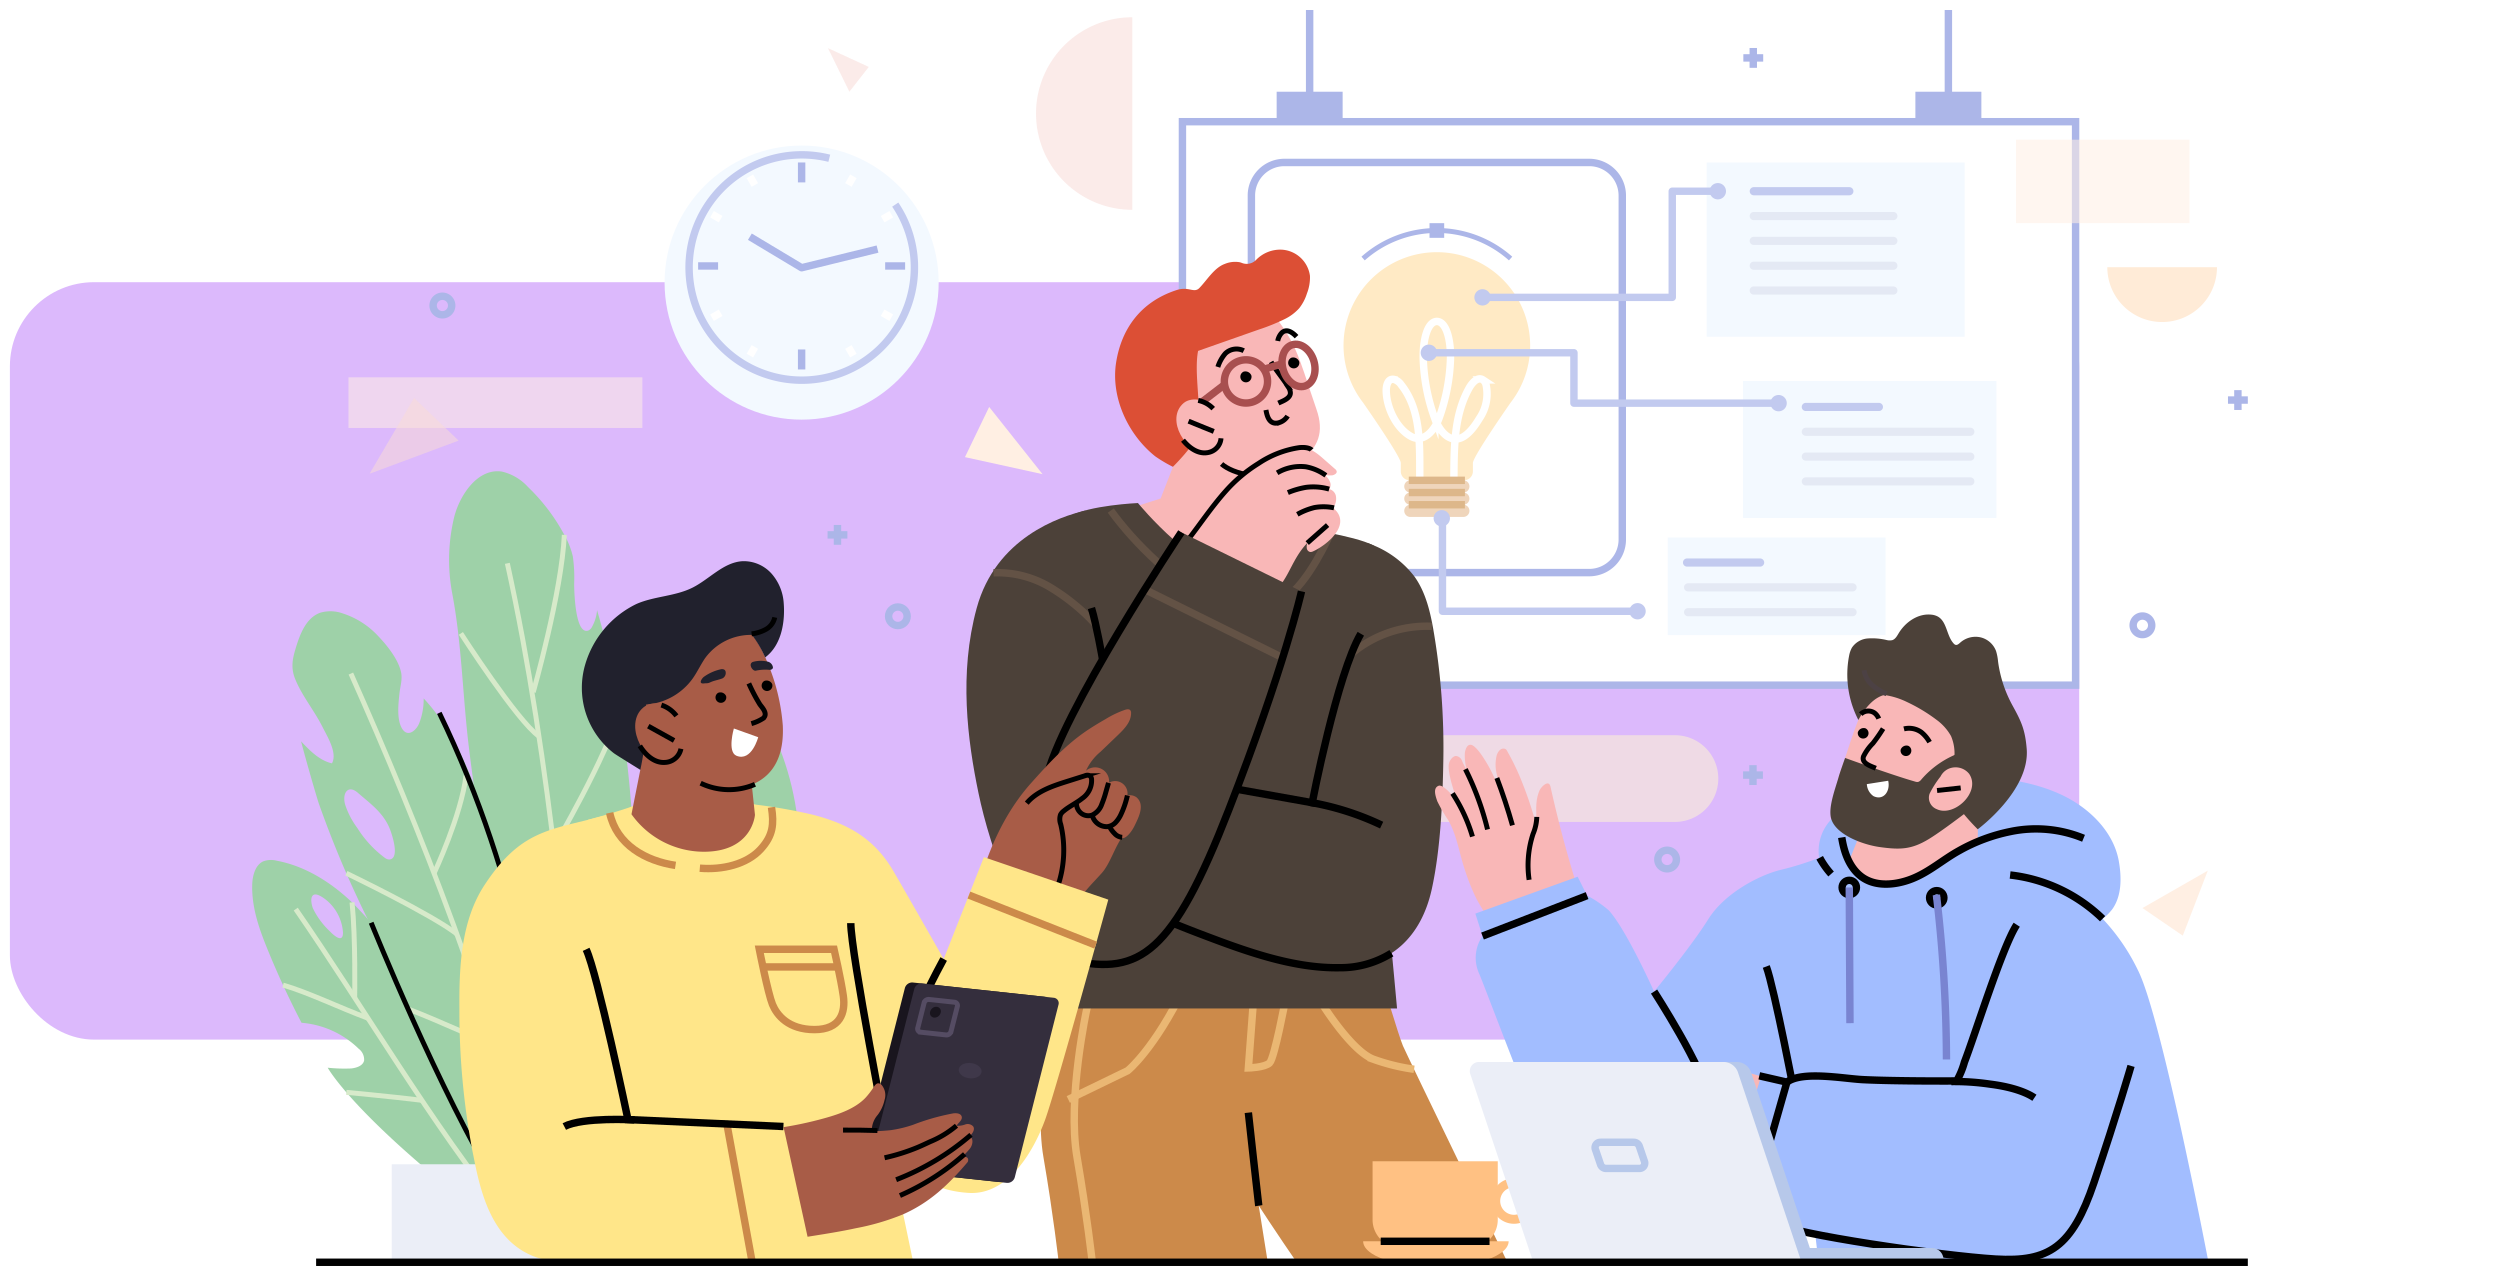 <svg xmlns="http://www.w3.org/2000/svg" xmlns:xlink="http://www.w3.org/1999/xlink" width="505" height="257" viewBox="0 0 505 257">
  <defs>
    <clipPath id="clip-path">
      <rect id="Rectángulo_422052" data-name="Rectángulo 422052" width="505" height="257" transform="translate(180 4765)" fill="#fff" stroke="#707070" stroke-width="1"/>
    </clipPath>
    <filter id="Trazado_1214167" x="229.101" y="14.826" width="199.916" height="133.32" filterUnits="userSpaceOnUse">
      <feOffset dy="3" input="SourceAlpha"/>
      <feGaussianBlur stdDeviation="3" result="blur"/>
      <feFlood flood-opacity="0.161"/>
      <feComposite operator="in" in2="blur"/>
      <feComposite in="SourceGraphic"/>
    </filter>
    <filter id="Elipse_12977" x="125.245" y="20.402" width="73.365" height="73.365" filterUnits="userSpaceOnUse">
      <feOffset dy="3" input="SourceAlpha"/>
      <feGaussianBlur stdDeviation="3" result="blur-2"/>
      <feFlood flood-opacity="0.161"/>
      <feComposite operator="in" in2="blur-2"/>
      <feComposite in="SourceGraphic"/>
    </filter>
  </defs>
  <g id="Grupo_1226081" data-name="Grupo 1226081" transform="translate(-180 -4765)">
    <rect id="Rectángulo_422064" data-name="Rectángulo 422064" width="418" height="153" rx="17" transform="translate(182 4822)" fill="#dcb9fc"/>
    <g id="Enmascarar_grupo_1208487" data-name="Enmascarar grupo 1208487" clip-path="url(#clip-path)">
      <g id="OBJECTS" transform="translate(207.923 4737.084)">
        <g id="Grupo_1226043" data-name="Grupo 1226043" transform="translate(106.323 29.938)">
          <g id="Grupo_1226036" data-name="Grupo 1226036" transform="translate(104.606)">
            <g id="Grupo_1226026" data-name="Grupo 1226026">
              <g transform="matrix(1, 0, 0, 1, -238.85, -2.02)" filter="url(#Trazado_1214167)">
                <path id="Trazado_1214167-2" data-name="Trazado 1214167" d="M0,0H180.416V113.82H0Z" transform="translate(238.85 21.58)" fill="#fff" stroke="#acb6e8" stroke-width="1.5"/>
              </g>
              <g id="Grupo_1226025" data-name="Grupo 1226025" transform="translate(19.032)">
                <g id="Grupo_1226023" data-name="Grupo 1226023">
                  <rect id="Rectángulo_422055" data-name="Rectángulo 422055" width="13.328" height="5.69" transform="translate(0 16.506)" fill="#acb6e8"/>
                  <line id="Línea_1539" data-name="Línea 1539" y1="19.351" transform="translate(6.664)" fill="none" stroke="#acb6e8" stroke-linejoin="round" stroke-miterlimit="10" stroke-width="1.5"/>
                </g>
                <g id="Grupo_1226024" data-name="Grupo 1226024" transform="translate(129.025)">
                  <rect id="Rectángulo_422056" data-name="Rectángulo 422056" width="13.328" height="5.69" transform="translate(0 16.506)" fill="#acb6e8"/>
                  <line id="Línea_1540" data-name="Línea 1540" y1="19.351" transform="translate(6.664)" fill="none" stroke="#acb6e8" stroke-linejoin="round" stroke-miterlimit="10" stroke-width="1.5"/>
                </g>
              </g>
            </g>
            <g id="Grupo_1226035" data-name="Grupo 1226035" transform="translate(13.93 30.795)">
              <g id="Grupo_1226028" data-name="Grupo 1226028">
                <path id="Trazado_1213985" data-name="Trazado 1213985" d="M440.765,166.112H379.208a6.682,6.682,0,0,1-6.682-6.682V89.944a6.683,6.683,0,0,1,6.682-6.682h61.556a6.683,6.683,0,0,1,6.682,6.682v69.485A6.683,6.683,0,0,1,440.765,166.112Z" transform="translate(-372.526 -83.262)" fill="#fff" stroke="#acb6e8" stroke-linejoin="round" stroke-miterlimit="10" stroke-width="1.5"/>
                <g id="Grupo_1226027" data-name="Grupo 1226027" transform="translate(18.612 12.262)">
                  <path id="Trazado_1213986" data-name="Trazado 1213986" d="M442.451,133.51a18.848,18.848,0,1,0-33.774,11.5c1.28,1.835,7.644,11.025,7.644,12.225v1.679a1.809,1.809,0,0,0,1.8,1.817h10.963a1.809,1.809,0,0,0,1.8-1.817v-1.679c0-1.2,6.365-10.39,7.644-12.225A18.76,18.76,0,0,0,442.451,133.51Z" transform="translate(-404.754 -108.79)" fill="#ffeac5"/>
                  <path id="Trazado_1213987" data-name="Trazado 1213987" d="M437.926,196.909h-10.7a1.233,1.233,0,0,1-1.233-1.233h0a1.233,1.233,0,0,1,1.233-1.233h10.7a1.233,1.233,0,0,1,1.233,1.233h0A1.233,1.233,0,0,1,437.926,196.909Z" transform="translate(-413.728 -142.497)" fill="#efd5bb"/>
                  <path id="Trazado_1213988" data-name="Trazado 1213988" d="M437.926,201.179h-10.7a1.233,1.233,0,0,1-1.233-1.233h0a1.233,1.233,0,0,1,1.233-1.233h10.7a1.233,1.233,0,0,1,1.233,1.233h0A1.233,1.233,0,0,1,437.926,201.179Z" transform="translate(-413.728 -144.301)" fill="#efd5bb"/>
                  <path id="Trazado_1213989" data-name="Trazado 1213989" d="M437.926,205.449h-10.7a1.233,1.233,0,0,1-1.233-1.233h0a1.233,1.233,0,0,1,1.233-1.233h10.7a1.233,1.233,0,0,1,1.233,1.233h0A1.233,1.233,0,0,1,437.926,205.449Z" transform="translate(-413.728 -146.105)" fill="#efd5bb"/>
                  <path id="Trazado_1213990" data-name="Trazado 1213990" d="M433.351,170.959c.062-6.29-.087-12.943,3.064-18.616.479-.862,1.646-2.443,2.815-1.672a1.767,1.767,0,0,1,.634,1.048,8.785,8.785,0,0,1-1.35,6.734c-1,1.664-2.93,4.487-5.2,4.138-1.723-.264-3.067-2.113-3.82-4.126a38.782,38.782,0,0,1-2.332-12.1c-.077-3.839.866-7.507,2.787-7.507h-.07c1.921,0,2.864,3.668,2.787,7.507a38.769,38.769,0,0,1-2.332,12.1c-.838,2.242-3.006,5.1-5.687,3.6-2.989-1.671-4.934-5.915-4.96-9.224-.008-.947.295-2.558,1.619-2.254a2.7,2.7,0,0,1,1.4,1.072c3.978,5.013,3.736,11.892,3.756,17.938,0,.452,0,.9.008,1.356" transform="translate(-411.061 -119.012)" fill="none" stroke="#fff" stroke-miterlimit="10" stroke-width="1.5"/>
                  <line id="Línea_1541" data-name="Línea 1541" x2="11.34" transform="translate(13.179 51.946)" fill="none" stroke="#ddb78a" stroke-miterlimit="10" stroke-width="1.5"/>
                  <line id="Línea_1542" data-name="Línea 1542" x2="11.34" transform="translate(13.179 54.412)" fill="none" stroke="#ddb78a" stroke-miterlimit="10" stroke-width="1.5"/>
                  <line id="Línea_1543" data-name="Línea 1543" x2="11.34" transform="translate(13.179 56.878)" fill="none" stroke="#ddb78a" stroke-miterlimit="10" stroke-width="1.5"/>
                  <rect id="Rectángulo_422057" data-name="Rectángulo 422057" width="2.964" height="2.964" transform="translate(17.367)" fill="#acb6e8"/>
                  <path id="Trazado_1213991" data-name="Trazado 1213991" d="M441.391,112.722a22.423,22.423,0,0,0-29.791,0" transform="translate(-407.646 -105.578)" fill="none" stroke="#acb6e8" stroke-miterlimit="10" stroke-width="1"/>
                </g>
              </g>
              <g id="Grupo_1226030" data-name="Grupo 1226030" transform="translate(45.043)">
                <rect id="Rectángulo_422058" data-name="Rectángulo 422058" width="52.115" height="35.209" transform="translate(46.923)" fill="#f3f9ff"/>
                <path id="Trazado_1213992" data-name="Trazado 1213992" d="M575.843,128.279h-28.2a.824.824,0,0,1-.824-.824h0a.824.824,0,0,1,.824-.824h28.2a.824.824,0,0,1,.824.824h0A.823.823,0,0,1,575.843,128.279Z" transform="translate(-491.209 -101.585)" fill="#e4e9f4"/>
                <g id="Grupo_1226029" data-name="Grupo 1226029" transform="translate(0 4.163)">
                  <path id="Trazado_1213993" data-name="Trazado 1213993" d="M453.376,114.764H491.7V93.325h9.2" transform="translate(-451.728 -91.677)" fill="none" stroke="#c2caef" stroke-linejoin="round" stroke-miterlimit="10" stroke-width="1.5"/>
                  <path id="Trazado_1213994" data-name="Trazado 1213994" d="M453.818,129.243a1.648,1.648,0,1,1-1.648-1.648A1.648,1.648,0,0,1,453.818,129.243Z" transform="translate(-450.522 -106.156)" fill="#c2caef"/>
                  <path id="Trazado_1213995" data-name="Trazado 1213995" d="M536.119,92.119a1.648,1.648,0,1,1-1.648-1.648A1.648,1.648,0,0,1,536.119,92.119Z" transform="translate(-485.294 -90.471)" fill="#c2caef"/>
                </g>
                <path id="Trazado_1213996" data-name="Trazado 1213996" d="M575.843,102.229h-28.2a.824.824,0,0,1-.824-.824h0a.824.824,0,0,1,.824-.824h28.2a.824.824,0,0,1,.824.824h0A.823.823,0,0,1,575.843,102.229Z" transform="translate(-491.209 -90.579)" fill="#e4e9f4"/>
                <path id="Trazado_1213997" data-name="Trazado 1213997" d="M575.843,110.912h-28.2a.824.824,0,0,1-.824-.824h0a.824.824,0,0,1,.824-.824h28.2a.824.824,0,0,1,.824.824h0A.823.823,0,0,1,575.843,110.912Z" transform="translate(-491.209 -94.248)" fill="#e4e9f4"/>
                <path id="Trazado_1213998" data-name="Trazado 1213998" d="M575.843,119.6h-28.2a.824.824,0,0,1-.824-.824h0a.824.824,0,0,1,.824-.824h28.2a.824.824,0,0,1,.824.824h0A.823.823,0,0,1,575.843,119.6Z" transform="translate(-491.209 -97.917)" fill="#e4e9f4"/>
                <path id="Trazado_1213999" data-name="Trazado 1213999" d="M566.951,93.546h-19.3a.824.824,0,0,1-.824-.824h0a.824.824,0,0,1,.824-.824h19.3a.824.824,0,0,1,.824.824h0A.823.823,0,0,1,566.951,93.546Z" transform="translate(-491.209 -86.911)" fill="#c2caef"/>
              </g>
              <g id="Grupo_1226032" data-name="Grupo 1226032" transform="translate(36.812 70.224)">
                <rect id="Rectángulo_422059" data-name="Rectángulo 422059" width="44.002" height="19.718" transform="translate(47.286 5.534)" fill="#f3f9ff"/>
                <g id="Grupo_1226031" data-name="Grupo 1226031" transform="translate(0 0)">
                  <path id="Trazado_1214000" data-name="Trazado 1214000" d="M439.355,207.715V226.5h39.409" transform="translate(-437.573 -206.067)" fill="none" stroke="#c2caef" stroke-linejoin="round" stroke-miterlimit="10" stroke-width="1.5"/>
                  <path id="Trazado_1214001" data-name="Trazado 1214001" d="M439.565,206.509a1.648,1.648,0,1,1-1.648-1.648A1.648,1.648,0,0,1,439.565,206.509Z" transform="translate(-436.269 -204.861)" fill="#c2caef"/>
                  <path id="Trazado_1214002" data-name="Trazado 1214002" d="M508.037,239.036a1.648,1.648,0,1,1-1.648-1.648A1.648,1.648,0,0,1,508.037,239.036Z" transform="translate(-465.198 -218.604)" fill="#c2caef"/>
                </g>
                <path id="Trazado_1214003" data-name="Trazado 1214003" d="M557.9,232.106H524.674a.824.824,0,0,1-.824-.824h0a.824.824,0,0,1,.824-.824H557.9a.824.824,0,0,1,.824.824h0A.824.824,0,0,1,557.9,232.106Z" transform="translate(-473.272 -215.676)" fill="#e4e9f4"/>
                <path id="Trazado_1214004" data-name="Trazado 1214004" d="M557.9,240.79H524.674a.824.824,0,0,1-.824-.824h0a.824.824,0,0,1,.824-.824H557.9a.824.824,0,0,1,.824.824h0A.824.824,0,0,1,557.9,240.79Z" transform="translate(-473.272 -219.345)" fill="#e4e9f4"/>
                <path id="Trazado_1214005" data-name="Trazado 1214005" d="M539.067,223.423H524.306a.824.824,0,0,1-.824-.824h0a.824.824,0,0,1,.824-.824h14.761a.824.824,0,0,1,.824.824h0A.825.825,0,0,1,539.067,223.423Z" transform="translate(-473.116 -212.007)" fill="#c2caef"/>
              </g>
              <g id="Grupo_1226034" data-name="Grupo 1226034" transform="translate(34.205 36.793)">
                <rect id="Rectángulo_422060" data-name="Rectángulo 422060" width="51.189" height="27.673" transform="translate(65.103 7.345)" fill="#f3f9ff"/>
                <g id="Grupo_1226033" data-name="Grupo 1226033">
                  <path id="Trazado_1214006" data-name="Trazado 1214006" d="M434.611,149.826h29.3v10.179h41.344" transform="translate(-432.962 -148.178)" fill="none" stroke="#c2caef" stroke-linejoin="round" stroke-miterlimit="10" stroke-width="1.5"/>
                  <path id="Trazado_1214007" data-name="Trazado 1214007" d="M435.052,148.62a1.648,1.648,0,1,1-1.648-1.648A1.648,1.648,0,0,1,435.052,148.62Z" transform="translate(-431.756 -146.972)" fill="#c2caef"/>
                  <path id="Trazado_1214008" data-name="Trazado 1214008" d="M557.375,166.246a1.648,1.648,0,1,1-1.648-1.648A1.648,1.648,0,0,1,557.375,166.246Z" transform="translate(-483.437 -154.419)" fill="#c2caef"/>
                </g>
                <path id="Trazado_1214009" data-name="Trazado 1214009" d="M599.082,177.681H565.856a.824.824,0,0,1-.824-.824h0a.824.824,0,0,1,.824-.824h33.226a.824.824,0,0,1,.824.824h0A.824.824,0,0,1,599.082,177.681Z" transform="translate(-488.065 -159.25)" fill="#e4e9f4"/>
                <path id="Trazado_1214010" data-name="Trazado 1214010" d="M599.082,186.365H565.856a.824.824,0,0,1-.824-.824h0a.824.824,0,0,1,.824-.824h33.226a.824.824,0,0,1,.824.824h0A.825.825,0,0,1,599.082,186.365Z" transform="translate(-488.065 -162.919)" fill="#e4e9f4"/>
                <path id="Trazado_1214011" data-name="Trazado 1214011" d="M599.082,195.048H565.856a.824.824,0,0,1-.824-.824h0a.824.824,0,0,1,.824-.824h33.226a.824.824,0,0,1,.824.824h0A.825.825,0,0,1,599.082,195.048Z" transform="translate(-488.065 -166.588)" fill="#e4e9f4"/>
                <path id="Trazado_1214012" data-name="Trazado 1214012" d="M580.616,169h-14.76a.824.824,0,0,1-.824-.824h0a.824.824,0,0,1,.824-.824h14.76a.824.824,0,0,1,.824.824h0A.824.824,0,0,1,580.616,169Z" transform="translate(-488.065 -155.582)" fill="#c2caef"/>
              </g>
            </g>
          </g>
          <g id="Grupo_1226042" data-name="Grupo 1226042" transform="translate(0 24.38)">
            <g transform="matrix(1, 0, 0, 1, -134.25, -26.4)" filter="url(#Elipse_12977)">
              <circle id="Elipse_12977-2" data-name="Elipse 12977" cx="27.683" cy="27.683" r="27.683" transform="translate(134.25 26.4)" fill="#f3f9ff"/>
            </g>
            <path id="Trazado_1214013" data-name="Trazado 1214013" d="M217.43,90.654a22.759,22.759,0,1,1-13.324-9.365" transform="translate(-170.836 -75.723)" fill="none" stroke="#c2caef" stroke-linejoin="round" stroke-miterlimit="10" stroke-width="1.5"/>
            <path id="Trazado_1214014" data-name="Trazado 1214014" d="M222.887,111.733l-15.331,3.77L197.1,109.234" transform="translate(-179.873 -87.821)" fill="none" stroke="#acb6e8" stroke-linejoin="round" stroke-miterlimit="10" stroke-width="1.5"/>
            <g id="Grupo_1226037" data-name="Grupo 1226037" transform="translate(6.774 6.414)">
              <line id="Línea_1544" data-name="Línea 1544" y2="4.034" transform="translate(20.908)" fill="none" stroke="#acb6e8" stroke-linejoin="round" stroke-miterlimit="10" stroke-width="1.5"/>
              <line id="Línea_1545" data-name="Línea 1545" y2="4.034" transform="translate(20.908 37.782)" fill="none" stroke="#acb6e8" stroke-linejoin="round" stroke-miterlimit="10" stroke-width="1.5"/>
              <line id="Línea_1546" data-name="Línea 1546" x1="4.034" transform="translate(37.782 20.908)" fill="none" stroke="#acb6e8" stroke-linejoin="round" stroke-miterlimit="10" stroke-width="1.5"/>
              <line id="Línea_1547" data-name="Línea 1547" x1="4.034" transform="translate(0 20.908)" fill="none" stroke="#acb6e8" stroke-linejoin="round" stroke-miterlimit="10" stroke-width="1.5"/>
            </g>
            <g id="Grupo_1226038" data-name="Grupo 1226038" transform="translate(17.229 9.216)">
              <line id="Línea_1548" data-name="Línea 1548" x1="1.008" y2="1.747" transform="translate(0 34.467)" fill="none" stroke="#fff" stroke-linejoin="round" stroke-miterlimit="10" stroke-width="1.5"/>
              <line id="Línea_1549" data-name="Línea 1549" x1="1.009" y2="1.747" transform="translate(19.899)" fill="none" stroke="#fff" stroke-linejoin="round" stroke-miterlimit="10" stroke-width="1.5"/>
            </g>
            <g id="Grupo_1226039" data-name="Grupo 1226039" transform="translate(9.576 16.869)">
              <line id="Línea_1550" data-name="Línea 1550" x1="1.747" y2="1.008" transform="translate(0 19.9)" fill="none" stroke="#fff" stroke-linejoin="round" stroke-miterlimit="10" stroke-width="1.5"/>
              <line id="Línea_1551" data-name="Línea 1551" x1="1.747" y2="1.008" transform="translate(34.467)" fill="none" stroke="#fff" stroke-linejoin="round" stroke-miterlimit="10" stroke-width="1.5"/>
            </g>
            <g id="Grupo_1226040" data-name="Grupo 1226040" transform="translate(17.229 9.216)">
              <line id="Línea_1552" data-name="Línea 1552" x2="1.009" y2="1.747" transform="translate(19.899 34.467)" fill="none" stroke="#fff" stroke-linejoin="round" stroke-miterlimit="10" stroke-width="1.5"/>
              <line id="Línea_1553" data-name="Línea 1553" x2="1.008" y2="1.747" fill="none" stroke="#fff" stroke-linejoin="round" stroke-miterlimit="10" stroke-width="1.5"/>
            </g>
            <g id="Grupo_1226041" data-name="Grupo 1226041" transform="translate(9.576 16.869)">
              <line id="Línea_1554" data-name="Línea 1554" x2="1.747" y2="1.008" transform="translate(34.467 19.9)" fill="none" stroke="#fff" stroke-linejoin="round" stroke-miterlimit="10" stroke-width="1.5"/>
              <line id="Línea_1555" data-name="Línea 1555" x2="1.747" y2="1.008" fill="none" stroke="#fff" stroke-linejoin="round" stroke-miterlimit="10" stroke-width="1.5"/>
            </g>
          </g>
        </g>
        <g id="Grupo_1226048" data-name="Grupo 1226048" transform="translate(42.472 31.397)">
          <path id="Trazado_1214015" data-name="Trazado 1214015" d="M443.354,301.117H346.43a8.758,8.758,0,0,1-8.758-8.758h0a8.758,8.758,0,0,1,8.758-8.758h96.924a8.758,8.758,0,0,1,8.758,8.758h0A8.757,8.757,0,0,1,443.354,301.117Z" transform="translate(-175.413 -138.569)" fill="#fff6d2" opacity="0.55"/>
          <rect id="Rectángulo_422061" data-name="Rectángulo 422061" width="35.032" height="16.856" transform="translate(336.844 24.741)" fill="#ffefe3" opacity="0.55"/>
          <rect id="Rectángulo_422062" data-name="Rectángulo 422062" width="59.363" height="10.228" transform="translate(0 72.74)" fill="#ffefe3" opacity="0.55"/>
          <path id="Trazado_1214016" data-name="Trazado 1214016" d="M297.192,51.915a19.451,19.451,0,0,0,19.451,19.451v-38.9A19.451,19.451,0,0,0,297.192,51.915Z" transform="translate(-158.31 -32.464)" fill="#f7dad7" opacity="0.55"/>
          <path id="Trazado_1214017" data-name="Trazado 1214017" d="M682.987,130.972a11.078,11.078,0,0,0,11.078-11.078H671.91A11.077,11.077,0,0,0,682.987,130.972Z" transform="translate(-316.628 -69.403)" fill="#ffebd7"/>
          <path id="Trazado_1214018" data-name="Trazado 1214018" d="M90.06,131.931a1.875,1.875,0,1,1-1.875-1.875A1.875,1.875,0,0,1,90.06,131.931Z" transform="translate(-69.213 -73.696)" fill="none" stroke="#acb6e8" stroke-miterlimit="10" stroke-width="1.5"/>
          <path id="Trazado_1214019" data-name="Trazado 1214019" d="M684.705,243.789a1.875,1.875,0,1,1-1.875-1.875A1.875,1.875,0,0,1,684.705,243.789Z" transform="translate(-320.45 -120.956)" fill="none" stroke="#acb6e8" stroke-miterlimit="10" stroke-width="1.5"/>
          <circle id="Elipse_12978" data-name="Elipse 12978" cx="1.875" cy="1.875" r="1.875" transform="translate(109.1 119.13)" fill="none" stroke="#acb6e8" stroke-miterlimit="10" stroke-width="1.5"/>
          <path id="Trazado_1214020" data-name="Trazado 1214020" d="M518.44,325.711a1.875,1.875,0,1,1-1.875-1.875A1.875,1.875,0,0,1,518.44,325.711Z" transform="translate(-250.203 -155.568)" fill="none" stroke="#acb6e8" stroke-miterlimit="10" stroke-width="1.5"/>
          <g id="Grupo_1226044" data-name="Grupo 1226044" transform="translate(96.77 102.559)">
            <line id="Línea_1556" data-name="Línea 1556" y2="4.008" transform="translate(2.005 0)" fill="none" stroke="#acb6e8" stroke-miterlimit="10" stroke-width="1.5"/>
            <line id="Línea_1557" data-name="Línea 1557" x1="4.009" transform="translate(0 2.005)" fill="none" stroke="#acb6e8" stroke-miterlimit="10" stroke-width="1.5"/>
          </g>
          <g id="Grupo_1226045" data-name="Grupo 1226045" transform="translate(379.657 75.325)">
            <line id="Línea_1558" data-name="Línea 1558" y2="4.008" transform="translate(2.005)" fill="none" stroke="#acb6e8" stroke-miterlimit="10" stroke-width="1.5"/>
            <line id="Línea_1559" data-name="Línea 1559" x1="4.009" transform="translate(0 2.005)" fill="none" stroke="#acb6e8" stroke-miterlimit="10" stroke-width="1.5"/>
          </g>
          <g id="Grupo_1226046" data-name="Grupo 1226046" transform="translate(281.762 6.213)">
            <line id="Línea_1560" data-name="Línea 1560" y2="4.008" transform="translate(2.005)" fill="none" stroke="#acb6e8" stroke-miterlimit="10" stroke-width="1.5"/>
            <line id="Línea_1561" data-name="Línea 1561" x1="4.009" transform="translate(0 2.004)" fill="none" stroke="#acb6e8" stroke-miterlimit="10" stroke-width="1.5"/>
          </g>
          <g id="Grupo_1226047" data-name="Grupo 1226047" transform="translate(281.705 151.08)">
            <line id="Línea_1562" data-name="Línea 1562" y2="4.009" transform="translate(2.004)" fill="none" stroke="#acb6e8" stroke-miterlimit="10" stroke-width="1.5"/>
            <line id="Línea_1563" data-name="Línea 1563" x1="4.008" transform="translate(0 2.005)" fill="none" stroke="#acb6e8" stroke-miterlimit="10" stroke-width="1.5"/>
          </g>
          <path id="Trazado_1214021" data-name="Trazado 1214021" d="M228.742,52.08l3.924-5.009-8.243-3.793Z" transform="translate(-127.566 -37.033)" fill="#f7dad7" opacity="0.55"/>
          <path id="Trazado_1214022" data-name="Trazado 1214022" d="M82.063,174.246l-8.993-8.619-8.993,15.316Z" transform="translate(-59.82 -88.725)" fill="#f7dad7" opacity="0.55"/>
          <path id="Trazado_1214023" data-name="Trazado 1214023" d="M684.2,338.523l8.146,5.58,5.056-13.139Z" transform="translate(-321.822 -158.579)" fill="#ffefe3"/>
          <path id="Trazado_1214024" data-name="Trazado 1214024" d="M277.224,168.777l-4.89,10.136,15.673,3.445Z" transform="translate(-147.808 -90.056)" fill="#ffefe3"/>
        </g>
        <g id="Grupo_1226080" data-name="Grupo 1226080" transform="translate(23.017 78.337)">
          <g id="Grupo_1226057" data-name="Grupo 1226057" transform="translate(144.276)">
            <g id="Grupo_1226049" data-name="Grupo 1226049" transform="translate(14.991 138.786)">
              <path id="Trazado_1214025" data-name="Trazado 1214025" d="M386.98,363.364s3.421,11.547,4.3,13.606S412.4,420.7,412.4,420.7H369.821s-16.972-24.516-20.942-34.032-4.412-30.566-4.412-30.566" transform="translate(-318.096 -354.925)" fill="#cc8a4a"/>
              <path id="Trazado_1214026" data-name="Trazado 1214026" d="M305.765,354.067l-4.4,14.5s-4.01,18.337-2,30.006,3.088,21.262,3.088,21.262h42.23l-5.152-32.3,1.732-26.35" transform="translate(-298.803 -354.067)" fill="#cc8a4a"/>
              <path id="Trazado_1214027" data-name="Trazado 1214027" d="M317.515,354.067l-4.4,14.5s-4.01,18.337-2,30.006,3.088,21.262,3.088,21.262" transform="translate(-303.767 -354.067)" fill="none" stroke="#eab773" stroke-miterlimit="10" stroke-width="1.5"/>
              <path id="Trazado_1214028" data-name="Trazado 1214028" d="M373.565,434.421c-.113-.707-2.1-18.8-2.1-18.8" transform="translate(-329.504 -380.074)" fill="none" stroke="#000" stroke-miterlimit="10" stroke-width="1.5"/>
              <path id="Trazado_1214029" data-name="Trazado 1214029" d="M372.516,375.943l-1.049,13.888s3.288-.081,4.283-1.013,3.229-12.875,3.229-12.875" transform="translate(-329.503 -363.31)" fill="none" stroke="#eab773" stroke-miterlimit="10" stroke-width="1.5"/>
              <path id="Trazado_1214030" data-name="Trazado 1214030" d="M396.237,375.943s6.376,10.547,11.071,12.17a40.69,40.69,0,0,0,8.1,1.984" transform="translate(-339.969 -363.31)" fill="none" stroke="#eab773" stroke-miterlimit="10" stroke-width="1.5"/>
              <path id="Trazado_1214031" data-name="Trazado 1214031" d="M308.479,394.406l12-5.82s5.356-4.266,11.462-16.877" transform="translate(-302.891 -361.521)" fill="none" stroke="#eab773" stroke-miterlimit="10" stroke-width="1.5"/>
            </g>
            <g id="Grupo_1226052" data-name="Grupo 1226052" transform="translate(29.162)">
              <path id="Trazado_1214032" data-name="Trazado 1214032" d="M344.087,167.724l-8.466,4.9,1.238,5.338-3.444,8.866-10.072,3.2s19.085,13.119,24.118,14.006c6.5,1.145,15.761-10.381,15.761-10.381l-5.375-2.322,3.222-12.122" transform="translate(-323.342 -136.552)" fill="#f9b7b7"/>
              <path id="Trazado_1214033" data-name="Trazado 1214033" d="M372.77,153.125c-1.577-4.455-3.289-10.505-5.084-13.751-1.519-2.748-4.151-6.719-7.091-7.951-3.784-1.587-8.013.581-11.75,2.045-6.137,2.4-7.379,9.762-6.514,15.57.665,4.461,2.05,8.7,5.315,11.941,5.308,5.271,16.161,7.888,22.357,2.45C372.966,160.831,374.516,158.057,372.77,153.125Z" transform="translate(-331.261 -120.98)" fill="#f9b7b7"/>
              <path id="Trazado_1214034" data-name="Trazado 1214034" d="M370.971,157.2a1.131,1.131,0,1,1-1.6-.811A1.294,1.294,0,0,1,370.971,157.2Z" transform="translate(-342.558 -131.728)"/>
              <path id="Trazado_1214035" data-name="Trazado 1214035" d="M387.7,152.317a1.131,1.131,0,1,1-1.6-.811A1.294,1.294,0,0,1,387.7,152.317Z" transform="translate(-349.626 -129.663)"/>
              <path id="Trazado_1214036" data-name="Trazado 1214036" d="M379.419,153.021c1.035,1.81,2.443,3.373,3.522,5.156a2.2,2.2,0,0,1,.372,1.1c.006,1.143-1.589,1.67-2.43,2.067" transform="translate(-347.034 -130.34)" fill="none" stroke="#000" stroke-miterlimit="10" stroke-width="1"/>
              <path id="Trazado_1214037" data-name="Trazado 1214037" d="M336.528,157.623s4.59-4.506,5.023-6.749c.9-4.645-.831-12.018.066-16.664l12.285-4.32a40.8,40.8,0,0,0,5.1-2.055,9.638,9.638,0,0,0,3.046-2.251,9.265,9.265,0,0,0,1.559-2.983,8.875,8.875,0,0,0,.61-3.549,6.107,6.107,0,0,0-5.684-5.293,6.793,6.793,0,0,0-5.23,2.1,2.636,2.636,0,0,1-2.884.562,2.783,2.783,0,0,0-.412-.128,5.451,5.451,0,0,0-3.011.351c-2.131.772-3.6,3.31-5.133,4.872-1.074,1.09-2.137-.393-4.57.4C329.8,124.345,326.106,130,325.067,136.5c-1.129,7.061,2.385,14.639,7.924,19.026A28.833,28.833,0,0,0,336.528,157.623Z" transform="translate(-323.982 -113.746)" fill="#dc4f35"/>
              <path id="Trazado_1214038" data-name="Trazado 1214038" d="M362.1,188.727c2.126,1.9,8.612,3.909,14.45.692" transform="translate(-339.718 -145.425)" fill="none" stroke="#000" stroke-miterlimit="10" stroke-width="1"/>
              <path id="Trazado_1214039" data-name="Trazado 1214039" d="M360.794,152.157a7.755,7.755,0,0,1,1.515-2.722,3.245,3.245,0,0,1,3.715-.556" transform="translate(-339.165 -128.451)" fill="none" stroke="#000" stroke-miterlimit="10" stroke-width="1"/>
              <path id="Trazado_1214040" data-name="Trazado 1214040" d="M381.733,144.2a3.318,3.318,0,0,1,.724-1.535c1-1.12,2.282-.188,3.08.673" transform="translate(-348.012 -125.748)" fill="none" stroke="#000" stroke-miterlimit="10" stroke-width="1"/>
              <g id="Grupo_1226050" data-name="Grupo 1226050" transform="translate(15.256 19.119)">
                <path id="Trazado_1214041" data-name="Trazado 1214041" d="M371.605,155.391a4.363,4.363,0,1,1-5.444-2.905A4.363,4.363,0,0,1,371.605,155.391Z" transform="translate(-355.381 -149.152)" fill="none" stroke="#a84f4f" stroke-miterlimit="10" stroke-width="1.5"/>
                <path id="Trazado_1214042" data-name="Trazado 1214042" d="M389.658,150.195c.7,2.305-.11,4.593-1.81,5.11s-3.648-.933-4.349-3.238.11-4.593,1.81-5.11S388.957,147.889,389.658,150.195Z" transform="translate(-363.907 -146.852)" fill="none" stroke="#a84f4f" stroke-miterlimit="10" stroke-width="1.5"/>
                <line id="Línea_1564" data-name="Línea 1564" x1="3.745" y2="1.139" transform="translate(15.608 3.933)" fill="none" stroke="#a84f4f" stroke-miterlimit="10" stroke-width="1.5"/>
                <line id="Línea_1565" data-name="Línea 1565" x1="7.738" y2="5.938" transform="translate(0 8.142)" fill="none" stroke="#a84f4f" stroke-miterlimit="10" stroke-width="1.5"/>
              </g>
              <g id="Grupo_1226051" data-name="Grupo 1226051" transform="translate(13.246 30.269)">
                <path id="Trazado_1214043" data-name="Trazado 1214043" d="M353.6,168.212c-.8-2.072-4.22-2.682-5.83-1.34-3.873,3.227.541,10.661,4.961,9.916,1.251-.211,2.764-1.286,2.695-2.764" transform="translate(-346.279 -166.159)" fill="#f9b7b7"/>
                <line id="Línea_1566" data-name="Línea 1566" x2="5.096" y2="2.072" transform="translate(2.463 4.391)" fill="none" stroke="#000" stroke-miterlimit="10" stroke-width="1"/>
                <path id="Trazado_1214044" data-name="Trazado 1214044" d="M353.918,166.5a5.764,5.764,0,0,1,3.03,1.66" transform="translate(-349.506 -166.302)" fill="none" stroke="#000" stroke-miterlimit="10" stroke-width="1"/>
                <path id="Trazado_1214045" data-name="Trazado 1214045" d="M348.6,180.123c1.2,1.5,3.029,2.877,5,2.506a3.158,3.158,0,0,0,2.676-2.889" transform="translate(-347.259 -171.897)" fill="none" stroke="#000" stroke-miterlimit="10" stroke-width="1"/>
              </g>
              <path id="Trazado_1214046" data-name="Trazado 1214046" d="M377.614,169.843c.2,1.087.637,3.28,2.825,2.5a3.071,3.071,0,0,0,1.553-1.278" transform="translate(-346.272 -137.447)" fill="none" stroke="#000" stroke-miterlimit="10" stroke-width="1"/>
            </g>
            <g id="Grupo_1226053" data-name="Grupo 1226053" transform="translate(9.396 51.192)">
              <path id="Trazado_1214047" data-name="Trazado 1214047" d="M314.365,202.39s12.368,15.132,21.51,14.719c6.071-.274,10.687-9.756,10.687-9.756s11.534,1.565,15.336,3.589-1.861,31.621-.418,41.723,5.227,51.823,5.227,51.823h-70.3s-8.77-50.379-7.074-69.272,7.226-27.844,11.2-30.116S314.365,202.39,314.365,202.39Z" transform="translate(-289.115 -202.39)" fill="#4c4139"/>
              <path id="Trazado_1214048" data-name="Trazado 1214048" d="M323.342,205.021c4.794,6.683,13.272,14.833,20.676,18.414,3.981,1.925,10.568,1.555,14.369-.645,4.754-2.75,9.268-13.022,9.268-13.022" transform="translate(-303.576 -203.502)" fill="none" stroke="#635245" stroke-miterlimit="10" stroke-width="1.5"/>
            </g>
            <g id="Grupo_1226054" data-name="Grupo 1226054" transform="translate(32.577 59.305)">
              <path id="Trazado_1214049" data-name="Trazado 1214049" d="M377.762,216.438a19.942,19.942,0,0,1,9.408,6.717c2.372,3.314,3.277,7.436,3.95,11.456a140.161,140.161,0,0,1,1.9,25.411c-.135,8.3-.546,18.113-2.33,26.258-2.127,9.712-8.38,15.712-18.515,15.909-9.61.188-19.335-3.43-28.2-6.8-4.972-1.892-9.9-3.936-14.719-6.189l10.23-25.175,27.042,4.841s5.034-25.989,9.819-34.13" transform="translate(-329.255 -216.438)" fill="#4c4139"/>
              <path id="Trazado_1214050" data-name="Trazado 1214050" d="M407.64,250.961a23.681,23.681,0,0,1,16.187-5.478" transform="translate(-362.373 -228.692)" fill="none" stroke="#635245" stroke-miterlimit="10" stroke-width="1.5"/>
              <path id="Trazado_1214051" data-name="Trazado 1214051" d="M346.97,277.405l27.042,4.841s5.033-25.989,9.819-34.13" transform="translate(-336.74 -229.822)" fill="none" stroke="#000" stroke-miterlimit="10" stroke-width="1.5"/>
              <path id="Trazado_1214052" data-name="Trazado 1214052" d="M382.524,352.486a19.316,19.316,0,0,1-10.352,2.933c-9.61.188-19.335-3.43-28.2-6.8-4.972-1.892-9.9-3.936-14.719-6.189" transform="translate(-329.255 -269.668)" fill="none" stroke="#000" stroke-miterlimit="10" stroke-width="1.5"/>
              <path id="Trazado_1214053" data-name="Trazado 1214053" d="M392.755,307.031a55.781,55.781,0,0,1,14.626,4.634" transform="translate(-356.084 -254.713)" fill="none" stroke="#000" stroke-miterlimit="10" stroke-width="1.5"/>
            </g>
            <g id="Grupo_1226056" data-name="Grupo 1226056" transform="translate(0 39.966)">
              <g id="Grupo_1226055" data-name="Grupo 1226055" transform="translate(44.714)">
                <path id="Trazado_1214054" data-name="Trazado 1214054" d="M350.272,201.674c2.533-3.276,4.844-6.731,7.6-9.832a30,30,0,0,1,6.685-5.652,20.1,20.1,0,0,1,8.278-3.2c1.9-.174,3.444,1.04,4.789,2.219L380,187.292a.92.92,0,0,1,.352.485c.076.421-.419.7-.835.806a4.9,4.9,0,0,1-1.664-.1,3.033,3.033,0,0,1,1.108,1.351,1.4,1.4,0,0,1-.128,1.538,1.8,1.8,0,0,1,1.344,1.32,3.031,3.031,0,0,1-.24,1.955.958.958,0,0,0-.126.5,1.086,1.086,0,0,0,.353.526c2.909,3.166-1.882,7.043-4.538,8.254a1.249,1.249,0,0,1-.587.155.877.877,0,0,1-.722-.728,2.569,2.569,0,0,1,.087-1.089c-3.853,4.036-3.788,8.9-8.869,11.2" transform="translate(-350.272 -182.961)" fill="#f9b7b7"/>
                <path id="Trazado_1214055" data-name="Trazado 1214055" d="M350.272,201.664c2.533-3.276,4.844-6.731,7.6-9.832a30,30,0,0,1,6.685-5.652,20.1,20.1,0,0,1,8.278-3.2c1.9-.174,2.445.46,2.445.46" transform="translate(-350.272 -182.951)" fill="none" stroke="#000" stroke-miterlimit="10" stroke-width="1"/>
                <path id="Trazado_1214056" data-name="Trazado 1214056" d="M391.371,191.386a9.994,9.994,0,0,0-4.033-1.738,9.3,9.3,0,0,0-5.807,1.229" transform="translate(-363.479 -185.743)" fill="none" stroke="#000" stroke-miterlimit="10" stroke-width="1"/>
                <path id="Trazado_1214057" data-name="Trazado 1214057" d="M393.625,197.2a11.77,11.77,0,0,0-4.677-.354,16.829,16.829,0,0,0-3.663,1.063" transform="translate(-365.065 -188.788)" fill="none" stroke="#000" stroke-miterlimit="10" stroke-width="1"/>
                <path id="Trazado_1214058" data-name="Trazado 1214058" d="M396,203.91a10.44,10.44,0,0,0-3.962-.055,13.828,13.828,0,0,0-3.447,1.372" transform="translate(-366.461 -191.714)" fill="none" stroke="#000" stroke-miterlimit="10" stroke-width="1"/>
                <line id="Línea_1567" data-name="Línea 1567" y1="3.639" x2="4.111" transform="translate(24.13 15.674)" fill="none" stroke="#000" stroke-miterlimit="10" stroke-width="1"/>
              </g>
              <path id="Trazado_1214059" data-name="Trazado 1214059" d="M296.913,205.021c-5.234,1.2-18.117,5.515-21.991,19.7-3.615,13.24-1.862,26.672.372,37.413s8.99,31.6,18.853,33.762c13.753,3.013,20.389-1.438,31.675-30.383s14.709-44.167,14.709-44.167l-24.276-11.934s-24.8,37.256-27.314,50.04" transform="translate(-272.845 -192.276)" fill="#4c4139"/>
              <line id="Línea_1568" data-name="Línea 1568" x2="27.224" y2="13.482" transform="translate(36.006 28.676)" fill="none" stroke="#635245" stroke-miterlimit="10" stroke-width="1.5"/>
              <path id="Trazado_1214060" data-name="Trazado 1214060" d="M328.031,212.627s-24.8,37.256-27.314,50.04" transform="translate(-284.621 -195.489)" fill="none" stroke="#000" stroke-miterlimit="10" stroke-width="1.5"/>
              <path id="Trazado_1214061" data-name="Trazado 1214061" d="M297.191,302.619c2.172,2.717,4.6,4.643,7.242,5.224,13.753,3.013,20.389-1.438,31.675-30.383s14.709-44.167,14.709-44.167" transform="translate(-283.131 -204.22)" fill="none" stroke="#000" stroke-miterlimit="10" stroke-width="1.5"/>
              <path id="Trazado_1214062" data-name="Trazado 1214062" d="M282.336,226.76a20.67,20.67,0,0,1,11.45,2.939,41.623,41.623,0,0,1,9.335,7.673" transform="translate(-276.855 -201.446)" fill="none" stroke="#635245" stroke-miterlimit="10" stroke-width="1.5"/>
              <path id="Trazado_1214063" data-name="Trazado 1214063" d="M316.581,239.112c1.012,3.312,2.205,10.141,2.205,10.141" transform="translate(-291.324 -206.679)" fill="none" stroke="#000" stroke-miterlimit="10" stroke-width="1.5"/>
            </g>
          </g>
          <g id="Grupo_1226060" data-name="Grupo 1226060" transform="translate(0 44.772)">
            <g id="Grupo_1226059" data-name="Grupo 1226059">
              <path id="Trazado_1214064" data-name="Trazado 1214064" d="M128.112,336.284c2.419-14.658,2.2-29.327,1.928-44.111-.278-15.161-.662-30.362-2.59-45.378a175.476,175.476,0,0,0-5.668-27.458,8.207,8.207,0,0,1-.97,3.28,1.621,1.621,0,0,1-.828.845c-2.661.851-2.812-8.086-2.832-9.395a30.322,30.322,0,0,0-.263-5.572,16.159,16.159,0,0,0-1.719-4.371,38.829,38.829,0,0,0-7.341-9.672,10.227,10.227,0,0,0-5.277-3.113c-4.919-.735-8.478,4.794-9.593,9.04a36.722,36.722,0,0,0-.461,15.426c1.961,10.23,2.123,20.819,3.387,31.2,1.283,10.53,2.964,21.007,4.983,31.415q5.605,28.894,10.753,57.9" transform="translate(-52.116 -191.273)" fill="#9ed1a8"/>
              <path id="Trazado_1214065" data-name="Trazado 1214065" d="M158.473,372.476c9.194-15.706,18.451-31.551,23.473-48.414s5.562-35.038-2.466-51.029c-1.513-3.014-4.28-9.387-9.105-9.785-6.6-.545-7.769,4.4-8.923,8.4q-2.53,8.773-4.773,17.595c-6.448,25.367-11.117,50.729-10.654,76.64" transform="translate(-74.974 -221.665)" fill="#9ed1a8"/>
              <path id="Trazado_1214066" data-name="Trazado 1214066" d="M178.142,295.322a351.441,351.441,0,0,1-14.576,89.585" transform="translate(-82.399 -235.234)" fill="none" stroke="#d7eaca" stroke-miterlimit="10" stroke-width="1"/>
              <path id="Trazado_1214067" data-name="Trazado 1214067" d="M112.269,223.482c8.907,40.565,12.459,83.687,15.966,126.488" transform="translate(-60.726 -204.881)" fill="none" stroke="#d7eaca" stroke-miterlimit="10" stroke-width="1"/>
              <path id="Trazado_1214068" data-name="Trazado 1214068" d="M96.013,247.988s11.381,17.71,15.774,20.777" transform="translate(-53.858 -215.235)" fill="none" stroke="#d7eaca" stroke-miterlimit="10" stroke-width="1"/>
              <path id="Trazado_1214069" data-name="Trazado 1214069" d="M122.9,361.818s-11.781-14.495-15.468-19.65" transform="translate(-58.683 -255.026)" fill="none" stroke="#d7eaca" stroke-miterlimit="10" stroke-width="1"/>
              <path id="Trazado_1214070" data-name="Trazado 1214070" d="M128.556,302.476s10.725-18.35,13.314-27.649" transform="translate(-67.607 -226.575)" fill="none" stroke="#d7eaca" stroke-miterlimit="10" stroke-width="1"/>
              <path id="Trazado_1214071" data-name="Trazado 1214071" d="M121.332,245.3s5.774-20.285,6.275-31.775" transform="translate(-64.555 -200.675)" fill="none" stroke="#d7eaca" stroke-miterlimit="10" stroke-width="1"/>
              <path id="Trazado_1214072" data-name="Trazado 1214072" d="M181.946,349.328s16.923-17.389,19.036-24.564" transform="translate(-90.164 -247.673)" fill="none" stroke="#d7eaca" stroke-miterlimit="10" stroke-width="1"/>
              <path id="Trazado_1214073" data-name="Trazado 1214073" d="M175.32,342.458s-10.606-9.76-12.092-12.957" transform="translate(-82.256 -249.674)" fill="none" stroke="#d7eaca" stroke-miterlimit="10" stroke-width="1"/>
              <g id="Grupo_1226058" data-name="Grupo 1226058" transform="translate(0 78.531)">
                <path id="Trazado_1214074" data-name="Trazado 1214074" d="M54.384,349.989a78.739,78.739,0,0,0-11.192-14.178c-4.322-4.109-9.5-7.33-15.152-8.4a4.6,4.6,0,0,0-2.795.117c-1.634.757-2.2,2.975-2.226,4.906-.072,4.857,1.618,9.293,3.441,13.7q2.953,7.139,6.525,14a18.675,18.675,0,0,1,11.548,5.25,2.746,2.746,0,0,1,1.094,2.391c-.253,1.061-1.535,1.47-2.62,1.587a32.021,32.021,0,0,1-4.734-.15s4.89,9.022,29.027,27.945l9.941-4.5A296.95,296.95,0,0,0,54.384,349.989Zm-13.031-7.81c-.142,1.986-2.123.026-2.721-.595a15.677,15.677,0,0,1-3.34-4.557c-.267-.686-.671-2.4.2-2.761.809-.338,2.475,1.007,2.988,1.508a9.278,9.278,0,0,1,2.874,6.063C41.363,341.963,41.36,342.076,41.353,342.18Z" transform="translate(-23.017 -327.257)" fill="#9ed1a8"/>
                <path id="Trazado_1214075" data-name="Trazado 1214075" d="M38.259,344.433C51.731,363.914,66,388.334,80.847,406.6" transform="translate(-29.457 -334.514)" fill="none" stroke="#d7eaca" stroke-miterlimit="10" stroke-width="1"/>
                <path id="Trazado_1214076" data-name="Trazado 1214076" d="M33.808,371c5.1,1.485,11.368,4.547,17.166,6.705" transform="translate(-27.576 -345.74)" fill="none" stroke="#d7eaca" stroke-miterlimit="10" stroke-width="1"/>
                <path id="Trazado_1214077" data-name="Trazado 1214077" d="M55.952,408.521s9.037.844,15.26,1.608" transform="translate(-36.932 -361.591)" fill="none" stroke="#d7eaca" stroke-miterlimit="10" stroke-width="1"/>
                <path id="Trazado_1214078" data-name="Trazado 1214078" d="M58.483,361.337s.207-11.995-.531-19.269" transform="translate(-37.777 -333.515)" fill="none" stroke="#d7eaca" stroke-miterlimit="10" stroke-width="1"/>
              </g>
              <path id="Trazado_1214079" data-name="Trazado 1214079" d="M86.978,321.331a295.329,295.329,0,0,0-10.847-39.66c-2.98-8.449-6.3-17.173-12.518-23.822a13.229,13.229,0,0,1-.893,4.983c-.564,1.451-2.331,3.026-3.486,1.082-1.1-1.847-.727-4.991-.521-7.015.143-1.4.632-2.854.347-4.265-.535-2.643-2.808-5.459-4.626-7.368a16.8,16.8,0,0,0-7.166-4.59,7.341,7.341,0,0,0-4.506-.154c-2.889,1-4.134,4.319-5.018,7.246-.677,2.238-.981,4-.049,6.258,1.4,3.391,3.852,6.315,5.49,9.6.933,1.874,3.058,5.226,1.9,7.339-2.527-.584-4.458-2.563-6.235-4.451.868,3.44,3.229,11.57,3.617,12.665,7.009,19.721,13.792,30.48,23.022,49.233q2.225,4.522,4.466,9.037a247.724,247.724,0,0,1,10.649,26.041l12.535-4.007C90.91,346.79,89.538,333.976,86.978,321.331ZM56.664,290.387a1.55,1.55,0,0,1-.915-.353,22.155,22.155,0,0,1-5.528-6,16.427,16.427,0,0,1-2.482-4.777c-.614-2.254.574-4.092,2.581-2.342,2.533,2.208,5.336,4.125,6.588,7.639C57.767,286.966,58.465,290.274,56.664,290.387Z" transform="translate(-28.971 -211.958)" fill="#9ed1a8"/>
              <path id="Trazado_1214080" data-name="Trazado 1214080" d="M155.319,336.954a569.891,569.891,0,0,1-1.965,63.845" transform="translate(-78.084 -252.823)" fill="none" stroke="#000" stroke-linejoin="round" stroke-miterlimit="10" stroke-width="1"/>
              <path id="Trazado_1214081" data-name="Trazado 1214081" d="M57.542,262.037c13.618,30.479,29.289,70.209,36.979,103.7" transform="translate(-37.604 -221.171)" fill="none" stroke="#d7eaca" stroke-miterlimit="10" stroke-width="1"/>
              <path id="Trazado_1214082" data-name="Trazado 1214082" d="M55.952,331.889s17.134,8.236,22.318,12.263" transform="translate(-36.932 -250.683)" fill="none" stroke="#d7eaca" stroke-miterlimit="10" stroke-width="1"/>
              <path id="Trazado_1214083" data-name="Trazado 1214083" d="M95.121,386.907s-12.226-5.522-17.588-7.535" transform="translate(-46.05 -270.745)" fill="none" stroke="#d7eaca" stroke-miterlimit="10" stroke-width="1"/>
              <path id="Trazado_1214084" data-name="Trazado 1214084" d="M64.635,349.181s13.821,34.33,26.087,54.262" transform="translate(-40.601 -257.989)" fill="none" stroke="#000" stroke-linejoin="round" stroke-miterlimit="10" stroke-width="1"/>
              <path id="Trazado_1214085" data-name="Trazado 1214085" d="M86.643,317.418S92.165,305.7,93.1,297.639" transform="translate(-49.899 -236.213)" fill="none" stroke="#d7eaca" stroke-miterlimit="10" stroke-width="1"/>
              <path id="Trazado_1214086" data-name="Trazado 1214086" d="M88.466,275.785c16.841,34.737,20.106,65.625,27.186,96.648" transform="translate(-50.669 -226.979)" fill="none" stroke="#000" stroke-linejoin="round" stroke-miterlimit="10" stroke-width="1"/>
            </g>
            <rect id="Rectángulo_422063" data-name="Rectángulo 422063" width="62.044" height="19.374" transform="translate(90.233 159.363) rotate(180)" fill="#ebeef7"/>
          </g>
          <g id="Grupo_1226069" data-name="Grupo 1226069" transform="translate(41.851 62.929)">
            <g id="Grupo_1226063" data-name="Grupo 1226063" transform="translate(10.746 29.928)">
              <path id="Trazado_1214087" data-name="Trazado 1214087" d="M179.574,328.754c6,24.4,15.453,70.188,15.453,70.188H125.2l-11.111-64.454,15.263-24.925s11.157-2.959,12.867-4.511,20.932,1.481,20.932,1.481l13.272,5Z" transform="translate(-114.093 -287.243)" fill="#ffe689"/>
              <g id="Grupo_1226061" data-name="Grupo 1226061" transform="translate(94.454)">
                <path id="Trazado_1214088" data-name="Trazado 1214088" d="M277.649,309.052c2.651-9.123,6.525-15.4,10.291-19.613,3.682-4.12,7.311-8.076,11.95-11.052q1.533-.983,3.118-1.882a19.611,19.611,0,0,1,3.961-1.881c.348-.105.789-.165,1.02.116a.853.853,0,0,1,.148.541c.024,1.769-1.348,3.207-2.625,4.432l-3.561,3.414a10.573,10.573,0,0,0-2.924,3.825,2.827,2.827,0,0,1,4.659,2.412,2.5,2.5,0,0,1,3.7,2.588,2.266,2.266,0,0,1,1.829.354c1.79,1.513.444,4.064-.384,5.776-.562,1.161-1.784,2.766-2.63,2.435-1.538,2.362-2.4,5.339-4,7.119-2.453,2.728-4.334,4.34-5.8,7.8" transform="translate(-277.649 -274.537)" fill="#a85c47"/>
                <path id="Trazado_1214089" data-name="Trazado 1214089" d="M293.948,303.237c2.019-2.4,5.177-3.452,8.168-4.4l3.587-1.132a1.174,1.174,0,0,1,.965-.018.969.969,0,0,1,.37.68,4.367,4.367,0,0,1-1.875,3.9c-1.175.955-2.587,1.589-3.751,2.557a2.337,2.337,0,0,0-.646.744,2.932,2.932,0,0,0,.043,1.943,22.586,22.586,0,0,1-.755,12.965" transform="translate(-284.535 -284.278)" fill="#a85c47" stroke="#000" stroke-miterlimit="10" stroke-width="1"/>
                <path id="Trazado_1214090" data-name="Trazado 1214090" d="M317.811,300.259l-.508,1.765a21.18,21.18,0,0,1-.858,2.565,3.748,3.748,0,0,1-1.94,2.186,2.362,2.362,0,0,1-2.172-.33,2.545,2.545,0,0,1-1-1.97" transform="translate(-291.881 -285.405)" fill="none" stroke="#000" stroke-miterlimit="10" stroke-width="1"/>
                <path id="Trazado_1214091" data-name="Trazado 1214091" d="M323.942,304.693A18.3,18.3,0,0,1,322.6,308.6a6.035,6.035,0,0,1-1.067,1.566,2.678,2.678,0,0,1-1.672.819,3.02,3.02,0,0,1-3.03-2.337" transform="translate(-294.202 -287.278)" fill="none" stroke="#000" stroke-miterlimit="10" stroke-width="1"/>
                <path id="Trazado_1214092" data-name="Trazado 1214092" d="M322.877,315.54a5.52,5.52,0,0,0,1.059,1.435,2.265,2.265,0,0,0,1.512.746" transform="translate(-296.758 -291.861)" fill="none" stroke="#000" stroke-miterlimit="10" stroke-width="1"/>
              </g>
              <path id="Trazado_1214093" data-name="Trazado 1214093" d="M191.706,307.139a106.911,106.911,0,0,1,15.9,2.486c7.155,1.87,12.349,4.815,16.166,11.307,2.171,3.693,10.2,17.82,10.2,17.82l8.12-20.579,25.129,8.585s-10.55,38.384-12.764,44.473-7.382,15.318-15.5,14.764-12.18-4.245-17.532-12.365S201.6,341.519,201.6,341.519" transform="translate(-146.884 -288.311)" fill="#ffe689"/>
              <g id="Grupo_1226062" data-name="Grupo 1226062" transform="translate(49.845 48.473)">
                <path id="Trazado_1214094" data-name="Trazado 1214094" d="M215.5,358.473H200.4s1.757,8.934,2.659,11.139,3.251,5.088,8.482,5.088,6.318-3.416,5.828-6.832S215.5,358.473,215.5,358.473Z" transform="translate(-200.404 -358.473)" fill="none" stroke="#cc8a4a" stroke-miterlimit="10" stroke-width="1.5"/>
                <line id="Línea_1569" data-name="Línea 1569" x2="14.824" transform="translate(0.964 3.57)" fill="none" stroke="#cc8a4a" stroke-miterlimit="10" stroke-width="1.5"/>
              </g>
              <path id="Trazado_1214095" data-name="Trazado 1214095" d="M148.066,310.768c1.4,6.474,7.308,9.714,13.295,10.609" transform="translate(-128.447 -289.845)" fill="none" stroke="#cc8a4a" stroke-miterlimit="10" stroke-width="1.5"/>
              <path id="Trazado_1214096" data-name="Trazado 1214096" d="M179.589,321.119c4.533.385,9.5-.758,12.32-3.867,2.49-2.742,2.688-5.049,2.159-8.43" transform="translate(-141.765 -289.022)" fill="none" stroke="#cc8a4a" stroke-miterlimit="10" stroke-width="1.5"/>
              <path id="Trazado_1214097" data-name="Trazado 1214097" d="M239.88,393.51s-7.479-38.272-7.479-44.168" transform="translate(-164.078 -306.142)" fill="none" stroke="#000" stroke-miterlimit="10" stroke-width="1.5"/>
              <path id="Trazado_1214098" data-name="Trazado 1214098" d="M258.122,361.881s-9.254,16.838-9.254,22.554" transform="translate(-171.035 -311.44)" fill="none" stroke="#000" stroke-miterlimit="10" stroke-width="1.5"/>
              <line id="Línea_1570" data-name="Línea 1570" x2="25.609" y2="10.119" transform="translate(92.183 37.527)" fill="none" stroke="#cc8a4a" stroke-miterlimit="10" stroke-width="1.5"/>
            </g>
            <g id="Grupo_1226065" data-name="Grupo 1226065" transform="translate(24.753)">
              <path id="Trazado_1214099" data-name="Trazado 1214099" d="M162.411,276.84l-7.2,6.054,2.062,4.848-1.783,8.969a17.966,17.966,0,0,0,14.614,7.573c9.827,0,10.328-7.448,10.328-7.448L179.191,285.1" transform="translate(-145.474 -245.582)" fill="#a85c47"/>
              <path id="Trazado_1214100" data-name="Trazado 1214100" d="M187.867,264.189a40.613,40.613,0,0,0-3.046-12.626c-1.131-2.8-3.183-6.894-5.845-8.41-3.427-1.953-7.714-.374-11.45.59-6.135,1.583-8.173,8.461-8.02,14.1.117,4.335.948,8.54,3.689,12.011,4.455,5.646,13.649,9.654,20.256,5.277C187.039,272.757,188.065,268.587,187.867,264.189Z" transform="translate(-147.284 -230.956)" fill="#a85c47"/>
              <path id="Trazado_1214101" data-name="Trazado 1214101" d="M187.282,269.329a1.088,1.088,0,1,1-1.606-.636A1.244,1.244,0,0,1,187.282,269.329Z" transform="translate(-158.159 -242.09)"/>
              <path id="Trazado_1214102" data-name="Trazado 1214102" d="M203.42,265.187a1.088,1.088,0,1,1-1.606-.637A1.243,1.243,0,0,1,203.42,265.187Z" transform="translate(-164.977 -240.34)"/>
              <path id="Trazado_1214103" data-name="Trazado 1214103" d="M196.733,265.488a36.088,36.088,0,0,0,2.248,4.265c.571.755,1.647,1.9.656,2.781a8.777,8.777,0,0,1-2.386,1.073" transform="translate(-163.016 -240.786)" fill="none" stroke="#000" stroke-miterlimit="10" stroke-width="1"/>
              <path id="Trazado_1214104" data-name="Trazado 1214104" d="M196.067,283.012l-4.919-1.759s-1.378,4.733.527,5.508C194.753,288.015,196.067,283.012,196.067,283.012Z" transform="translate(-160.452 -247.447)" fill="#fff"/>
              <path id="Trazado_1214105" data-name="Trazado 1214105" d="M150.149,264.873s1.889-8.53,1.157-13.186a12.676,12.676,0,0,0,9.368-5.188c.951-1.327,1.634-2.827,2.553-4.176a11.423,11.423,0,0,1,9.481-4.708,23.129,23.129,0,0,1,2.655,4.545c3.232-2.373,4.078-7.033,3.746-11.029a9.945,9.945,0,0,0-2.487-5.934,7.535,7.535,0,0,0-5.843-2.471c-3.868.232-6.68,3.658-10.153,5.375-3.515,1.738-7.681,1.688-11.269,3.27a19.74,19.74,0,0,0-10.326,12.174,16.72,16.72,0,0,0,5.746,17.949C145.2,261.825,150.149,264.873,150.149,264.873Z" transform="translate(-138.348 -222.714)" fill="#21212d"/>
              <g id="Grupo_1226064" data-name="Grupo 1226064" transform="translate(10.767 28.74)">
                <path id="Trazado_1214106" data-name="Trazado 1214106" d="M165.161,275.193c-.594-2.334-4.187-3.435-6.1-2.2-4.587,2.964-.811,11.536,4.041,11.312,1.373-.064,3.14-1.022,3.259-2.621" transform="translate(-156.992 -272.48)" fill="#a85c47"/>
                <line id="Línea_1571" data-name="Línea 1571" x2="5.21" y2="2.894" transform="translate(2.642 4.593)" fill="none" stroke="#000" stroke-miterlimit="10" stroke-width="1"/>
                <path id="Trazado_1214107" data-name="Trazado 1214107" d="M166.144,273.063a6.246,6.246,0,0,1,3.042,2.181" transform="translate(-160.859 -272.726)" fill="none" stroke="#000" stroke-miterlimit="10" stroke-width="1"/>
                <path id="Trazado_1214108" data-name="Trazado 1214108" d="M158.607,287.323c1.091,1.767,2.882,3.489,5.047,3.348a3.421,3.421,0,0,0,3.255-2.758" transform="translate(-157.674 -278.751)" fill="none" stroke="#000" stroke-miterlimit="10" stroke-width="1"/>
              </g>
              <path id="Trazado_1214109" data-name="Trazado 1214109" d="M179.879,300.381a13.233,13.233,0,0,0,10.976.231" transform="translate(-155.895 -255.528)" fill="none" stroke="#000" stroke-miterlimit="10" stroke-width="1"/>
              <path id="Trazado_1214110" data-name="Trazado 1214110" d="M197.71,245.713a7.765,7.765,0,0,0,2.912-.926,3.608,3.608,0,0,0,1.761-2.4" transform="translate(-163.428 -231.024)" fill="none" stroke="#000" stroke-miterlimit="10" stroke-width="1"/>
              <path id="Trazado_1214111" data-name="Trazado 1214111" d="M184.113,260.486a9.257,9.257,0,0,0-3.592,1.58c-.369.29-1.171,1.44.044,1.309.707-.077.711.042,1.322-.243.761-.354,1.635-.465,2.416-.776a1.228,1.228,0,0,0,.665-1.086C184.981,260.668,184.627,260.465,184.113,260.486Z" transform="translate(-155.912 -238.672)" fill="#21212d"/>
              <path id="Trazado_1214112" data-name="Trazado 1214112" d="M197.778,257.811a5.816,5.816,0,0,1,3.087-.06,1.373,1.373,0,0,1,1.009,1.122c.047.374-.453.582-.735.523a8.932,8.932,0,0,0-2.767.183c-.36.023-.721-.352-.881-.706C197.251,258.335,197.416,258,197.778,257.811Z" transform="translate(-163.288 -237.438)" fill="#21212d"/>
            </g>
            <g id="Grupo_1226068" data-name="Grupo 1226068" transform="translate(0 51.523)">
              <g id="Grupo_1226066" data-name="Grupo 1226066" transform="translate(81.128 33.582)">
                <path id="Trazado_1214113" data-name="Trazado 1214113" d="M263.571,410.366l-26.636-2.885a1.1,1.1,0,0,1-.925-1.428l8.817-34.807a1.537,1.537,0,0,1,1.579-1.157l26.636,2.885a1.1,1.1,0,0,1,.925,1.428L265.15,409.21A1.537,1.537,0,0,1,263.571,410.366Z" transform="translate(-235.968 -370.082)" fill="#19151e"/>
                <path id="Trazado_1214114" data-name="Trazado 1214114" d="M266.845,410.721l-26.636-2.885a1.1,1.1,0,0,1-.925-1.428L248.1,371.6a1.537,1.537,0,0,1,1.579-1.157l26.636,2.885a1.1,1.1,0,0,1,.925,1.428l-8.817,34.807A1.538,1.538,0,0,1,266.845,410.721Z" transform="translate(-237.351 -370.232)" fill="#342e3d"/>
                <path id="Trazado_1214115" data-name="Trazado 1214115" d="M261.556,383.192l-5.162-.559a.678.678,0,0,1-.572-.883l1.269-5.012a.951.951,0,0,1,.977-.716l5.162.559a.678.678,0,0,1,.572.883l-1.269,5.012A.95.95,0,0,1,261.556,383.192Z" transform="translate(-244.345 -372.59)" fill="none" stroke="#554c63" stroke-miterlimit="10" stroke-width="1"/>
                <path id="Trazado_1214116" data-name="Trazado 1214116" d="M262.26,379.8a1.3,1.3,0,0,1-1.337.979.928.928,0,0,1-.783-1.209,1.3,1.3,0,0,1,1.337-.979A.928.928,0,0,1,262.26,379.8Z" transform="translate(-246.166 -373.675)" fill="#19151e"/>
                <path id="Trazado_1214117" data-name="Trazado 1214117" d="M274.733,400.224c-.234.828-1.44,1.306-2.693,1.068s-2.078-1.1-1.843-1.931,1.44-1.306,2.693-1.068S274.968,399.4,274.733,400.224Z" transform="translate(-250.413 -381.976)" fill="#554c63" opacity="0.35"/>
              </g>
              <g id="Grupo_1226067" data-name="Grupo 1226067" transform="translate(63.708 53.951)">
                <path id="Trazado_1214118" data-name="Trazado 1214118" d="M205.8,414.474a74.33,74.33,0,0,0,10.285-2.13c2.782-.784,5.921-1.881,7.984-3.995a15.908,15.908,0,0,0,1.767-2.3c.22-.328.5-.694.9-.692a1.034,1.034,0,0,1,.708.4,3.185,3.185,0,0,1,.541,2.952,7.809,7.809,0,0,1-1.381,3.025,4.785,4.785,0,0,0-1.2,3.108c.034.387,3.609.01,3.907-.029a24.959,24.959,0,0,0,4.432-1.074,45.183,45.183,0,0,1,8.124-2.31c.654-.083,1.511,0,1.694.635.207.715-.655,1.232-1.051,1.862a3.941,3.941,0,0,0,1.758-.252,1.486,1.486,0,0,1,1.628.409c.4.643-.167,1.442-.717,1.962.8.435.639,1.663.118,2.408a13.327,13.327,0,0,1-1.691,1.769s1.561-.291,1.22.913a.683.683,0,0,1-.151.247c-3.855,4.528-7.573,8.065-13.012,10.469a48.6,48.6,0,0,1-9.48,2.78c-4.087.893-8.646,1.52-12.772,2.214" transform="translate(-205.802 -405.354)" fill="#a85c47"/>
                <path id="Trazado_1214119" data-name="Trazado 1214119" d="M236.635,421.815c-2.479-.088-4.565-.094-6.948-.088" transform="translate(-215.893 -412.271)" fill="none" stroke="#000" stroke-miterlimit="10" stroke-width="1"/>
                <path id="Trazado_1214120" data-name="Trazado 1214120" d="M258.738,420.188a19.92,19.92,0,0,1-5.349,3.244c-.835.393-1.671.787-2.523,1.145a40.082,40.082,0,0,1-6.652,2.092" transform="translate(-222.031 -411.621)" fill="none" stroke="#000" stroke-miterlimit="10" stroke-width="1"/>
                <path id="Trazado_1214121" data-name="Trazado 1214121" d="M263.383,423.377a51.574,51.574,0,0,1-15.118,9.071" transform="translate(-223.743 -412.969)" fill="none" stroke="#000" stroke-miterlimit="10" stroke-width="1"/>
                <path id="Trazado_1214122" data-name="Trazado 1214122" d="M262.67,430.115a49.172,49.172,0,0,1-13.074,8.379" transform="translate(-224.305 -415.815)" fill="none" stroke="#000" stroke-miterlimit="10" stroke-width="1"/>
              </g>
              <path id="Trazado_1214123" data-name="Trazado 1214123" d="M124.365,311.932c-10.815,2.839-16.506,2.839-23.778,13.873-4.751,7.208-5.163,16.48-5.095,25.117a151.963,151.963,0,0,0,2.638,28.646c1.637,8.156,4.014,22.468,19.219,22.468h49.6l-6-27.42-31.4-1.4s-6.181-29.607-8.454-34.388" transform="translate(-95.486 -311.932)" fill="#ffe689"/>
              <path id="Trazado_1214124" data-name="Trazado 1214124" d="M146.345,418.082s-10.386-.609-14.148,1.344" transform="translate(-110.996 -356.742)" fill="none" stroke="#000" stroke-miterlimit="10" stroke-width="1.5"/>
              <line id="Línea_1572" data-name="Línea 1572" x1="5.196" y1="28.397" transform="translate(53.954 61.707)" fill="none" stroke="#cc8a4a" stroke-miterlimit="10" stroke-width="1.5"/>
              <path id="Trazado_1214125" data-name="Trazado 1214125" d="M139.827,358.5c2.273,4.781,8.454,34.388,8.454,34.388l31.4,1.4" transform="translate(-114.22 -331.608)" fill="none" stroke="#000" stroke-miterlimit="10" stroke-width="1.5"/>
            </g>
          </g>
          <g id="Grupo_1226076" data-name="Grupo 1226076" transform="translate(238.935 73.707)">
            <g id="Grupo_1226071" data-name="Grupo 1226071" transform="translate(77.456)">
              <path id="Trazado_1214126" data-name="Trazado 1214126" d="M573.593,317.668c-1.165-1-2.315-1.936-2.59-3.464a9.282,9.282,0,0,1,3.265-8.461,33.427,33.427,0,0,1,18.471-7.99,55.525,55.525,0,0,1,9.083-.042c6.287.381,12.688,1.21,18.308,3.89s10.393,7.5,11.419,13.345c.552,3.147.647,6.906-1.3,9.666a10.127,10.127,0,0,1-4.509,3.346c-3.8,1.55-8.21,1.89-12.3,1.866" transform="translate(-570.878 -265.108)" fill="#a2bdff"/>
              <path id="Trazado_1214127" data-name="Trazado 1214127" d="M598.623,298.445l7.837,5.2-1.5,5.05-.084,8.534,9.477,3.658s-19.08,11.473-23.961,12.029c-6.305.718-15.075-14.757-15.075-14.757l3.234-1.9,3.1-7.789" transform="translate(-572.754 -265.488)" fill="#f9b7b7"/>
              <path id="Trazado_1214128" data-name="Trazado 1214128" d="M577.822,281.41c1.506-4.286,3.139-10.106,4.857-13.231,1.454-2.646,3.975-6.469,6.8-7.659,3.634-1.534,7.7.541,11.3,1.94,5.9,2.3,7.115,9.368,6.3,14.953-.629,4.29-1.952,8.367-5.083,11.491-5.091,5.079-15.518,7.618-21.487,2.4C577.651,288.818,576.155,286.154,577.822,281.41Z" transform="translate(-573.518 -249.236)" fill="#f9b7b7"/>
              <path id="Trazado_1214129" data-name="Trazado 1214129" d="M601.651,289.5a18.77,18.77,0,0,0-8.212,5.511,1.425,1.425,0,0,1-.661.516,1.184,1.184,0,0,1-.6-.062c-4.526-1.279-14.161-4.782-14.161-4.782s-1.017,2.829-1.307,3.857c-.637,2.256-2.1,6-1.54,8.285.821,3.313,6.374,5.368,9.794,5.852,4.111.582,6.425.522,9.882-1.56,3.417-2.057,10.643-7.757,10.643-7.757" transform="translate(-572.638 -261.707)" fill="#4c4139"/>
              <path id="Trazado_1214130" data-name="Trazado 1214130" d="M599.5,288.036a1.087,1.087,0,1,0,1.54-.784A1.244,1.244,0,0,0,599.5,288.036Z" transform="translate(-582.897 -260.725)"/>
              <path id="Trazado_1214131" data-name="Trazado 1214131" d="M584.534,281.916a1.087,1.087,0,1,0,1.54-.783A1.243,1.243,0,0,0,584.534,281.916Z" transform="translate(-576.575 -258.139)"/>
              <path id="Trazado_1214132" data-name="Trazado 1214132" d="M590.534,281.3a32.769,32.769,0,0,1-2.067,2.975,9.853,9.853,0,0,0-1.89,2.641c-.471,1.409,1.544,1.973,2.484,2.386" transform="translate(-577.481 -258.243)" fill="none" stroke="#000" stroke-miterlimit="10" stroke-width="1"/>
              <path id="Trazado_1214133" data-name="Trazado 1214133" d="M607.291,284.763s-4.422-4.321-4.844-6.477c-.543-2.778.155-5.627.149-8.421a9.015,9.015,0,0,0-.694-3.919,10.266,10.266,0,0,0-2.968-3.319,33.221,33.221,0,0,0-5.926-3.567,15.389,15.389,0,0,0-4.6-1.425c-2.124.546-3.855,2.564-5.226,5.046a19.931,19.931,0,0,1-1.871-12.98,5.415,5.415,0,0,1,.563-1.618,4.253,4.253,0,0,1,3.2-1.866,12.676,12.676,0,0,1,3.813.318,2.366,2.366,0,0,0,1.15.022c.609-.2.945-.826,1.274-1.374,1.372-2.285,3.915-4.042,6.567-3.778a3.466,3.466,0,0,1,1.334.378c1.883,1.037,1.76,3.874,3.216,5.455a.854.854,0,0,0,.375.268c.351.1.673-.2.944-.442a4.67,4.67,0,0,1,4.083-1.079,4.461,4.461,0,0,1,3.161,2.776,10.3,10.3,0,0,1,.409,2.138,25.435,25.435,0,0,0,2.934,8.893c1.773,3.213,2.537,4.89,2.848,8.712C617.875,276.964,607.291,284.763,607.291,284.763Z" transform="translate(-575.12 -241.377)" fill="#4c4139"/>
              <path id="Trazado_1214134" data-name="Trazado 1214134" d="M605.959,283.987A6.97,6.97,0,0,0,604.307,282a4.258,4.258,0,0,0-3.524-.685" transform="translate(-583.513 -258.205)" fill="none" stroke="#000" stroke-miterlimit="10" stroke-width="1"/>
              <path id="Trazado_1214135" data-name="Trazado 1214135" d="M589.3,276.661a2.767,2.767,0,0,0-.809-1.11,2.172,2.172,0,0,0-2.825.208" transform="translate(-577.124 -255.627)" fill="none" stroke="#000" stroke-miterlimit="10" stroke-width="1"/>
              <g id="Grupo_1226070" data-name="Grupo 1226070" transform="translate(22.287 30.884)">
                <path id="Trazado_1214136" data-name="Trazado 1214136" d="M617.614,296.151a3.508,3.508,0,0,0-3.072-1.288,3.34,3.34,0,0,0-2.707,1.842,19.923,19.923,0,0,0-2.215,3.488,2.473,2.473,0,0,0,1.451,3.1C614.6,304.973,620.092,299.789,617.614,296.151Z" transform="translate(-609.47 -294.856)" fill="#f9b7b7"/>
                <line id="Línea_1573" data-name="Línea 1573" x1="4.777" y2="0.519" transform="translate(1.667 4.149)" fill="none" stroke="#000" stroke-miterlimit="10" stroke-width="1"/>
              </g>
              <path id="Trazado_1214137" data-name="Trazado 1214137" d="M587.795,300.209a3.156,3.156,0,0,0,1.327,2.421c2,.989,3.468-.941,2.99-3.1Z" transform="translate(-578.025 -265.946)" fill="#fff"/>
              <path id="Trazado_1214138" data-name="Trazado 1214138" d="M591.385,265.637a9.73,9.73,0,0,1-2.93-1.78,4.952,4.952,0,0,1-1.607-2.969" transform="translate(-577.626 -249.62)" fill="none" stroke="#4c4144" stroke-miterlimit="10" stroke-width="1"/>
            </g>
            <g id="Grupo_1226073" data-name="Grupo 1226073" transform="translate(0 26.315)">
              <g id="Grupo_1226072" data-name="Grupo 1226072">
                <path id="Trazado_1214139" data-name="Trazado 1214139" d="M467.474,321.768a248.463,248.463,0,0,1-7.382-26.309c-.333-1.641-1.912,0-2.223.706-1.248,2.83-.237,5.929-.908,6.082a74.157,74.157,0,0,0-2.47-7.353,48.794,48.794,0,0,0-3.21-6.763.693.693,0,0,0-.413-.374c-1.029-.291-1.586.993-1.676,1.407-.856,3.937,1.236,5.563,1.615,9.815a45.208,45.208,0,0,0-2.419-6.119c-.5-1.131-2.954-5.625-4.337-5.9-.911-.181-1.225,1.174-1.278,1.723a10.833,10.833,0,0,0,.392,3.341,12.513,12.513,0,0,1-.961-1.853,1.481,1.481,0,0,0-1.132-.954c-.7-.09-1.346.91-1.479,1.392-.534,1.946,1.72,7.837,1.72,7.837s-2.758-3.663-3.851-3.214-.7,1.845-.247,3.127a31.648,31.648,0,0,0,2.256,3.882c1.692,3.089,2.066,6.023,3.117,9.354a45.91,45.91,0,0,0,2.251,5.875c.865,1.824,2.118,3.451,2.834,5.332.539,1.413.161,2.919.671,4.316" transform="translate(-436.756 -286.943)" fill="#f9b7b7"/>
                <path id="Trazado_1214140" data-name="Trazado 1214140" d="M471.057,312.175a9.7,9.7,0,0,1-.758,3.45,20.32,20.32,0,0,0-.792,9.265" transform="translate(-450.5 -297.604)" fill="none" stroke="#000" stroke-miterlimit="10" stroke-width="1"/>
                <path id="Trazado_1214141" data-name="Trazado 1214141" d="M458.383,298.575q1.783,4.7,3.15,9.558" transform="translate(-445.893 -291.858)" fill="none" stroke="#000" stroke-miterlimit="10" stroke-width="1"/>
                <path id="Trazado_1214142" data-name="Trazado 1214142" d="M447.386,295.491a57.608,57.608,0,0,1,4.468,12.169" transform="translate(-441.247 -290.555)" fill="none" stroke="#000" stroke-miterlimit="10" stroke-width="1"/>
                <path id="Trazado_1214143" data-name="Trazado 1214143" d="M442.873,303.96a32.877,32.877,0,0,1,4.029,8.72" transform="translate(-439.34 -294.133)" fill="none" stroke="#000" stroke-miterlimit="10" stroke-width="1"/>
              </g>
              <path id="Trazado_1214144" data-name="Trazado 1214144" d="M566.193,319.7c1.149.992,1.078,3.091,1.74,4.33,2.61,4.885,9.37,5.057,14.083,3.073,4.388-1.846,7.4-5.756,11.967-7.285a21.087,21.087,0,0,1,11.59-.617c5.438,1.3,9.865,12.484,9.865,12.484A41.352,41.352,0,0,1,626.7,345.96c4.807,9.637,14.211,58.918,14.211,58.918H562.129s-3.39-30.623-5.414-36.929-6.544-20.918-6.544-24.845,2.426-13.589,2.426-13.589l9.613-6.316Z" transform="translate(-484.674 -300.343)" fill="#a2bdff"/>
              <path id="Trazado_1214145" data-name="Trazado 1214145" d="M520.252,326.522a59.91,59.91,0,0,1-7.653,2.4c-4.048.952-11.293,4.542-14.708,10.015s-10.927,14.58-10.927,14.58-5.569-12.462-9.133-16.388a22.859,22.859,0,0,0-4.4-3l-1.9-3.812-20.669,7.45,1.448,4.533a7.712,7.712,0,0,0-.632,7.7c1.9,4.64,11.253,29.695,13.783,34.476s4.594,15.4,20.132,15.4,34.579-35.631,34.579-35.631" transform="translate(-442.716 -303.665)" fill="#a2bdff"/>
              <path id="Trazado_1214146" data-name="Trazado 1214146" d="M579.023,318.115c.438,2.825,1.421,5.9,3.824,7.807,2.87,2.277,7.069,1.842,10.343.554,3.519-1.385,6.28-3.891,9.524-5.683a35.474,35.474,0,0,1,10.423-3.879,25.25,25.25,0,0,1,14.727,1.371" transform="translate(-496.863 -299.392)" fill="none" stroke="#000" stroke-miterlimit="10" stroke-width="1.5"/>
              <path id="Trazado_1214147" data-name="Trazado 1214147" d="M637.913,332.5a31.976,31.976,0,0,1,18.682,8.834" transform="translate(-521.744 -306.193)" fill="none" stroke="#000" stroke-miterlimit="10" stroke-width="1.5"/>
              <path id="Trazado_1214148" data-name="Trazado 1214148" d="M571.306,326.46a16.957,16.957,0,0,0,2.305,3.279" transform="translate(-493.603 -303.639)" fill="none" stroke="#000" stroke-miterlimit="10" stroke-width="1.5"/>
              <circle id="Elipse_12979" data-name="Elipse 12979" cx="1.445" cy="1.445" r="1.445" transform="translate(99.902 29.463)" fill="none" stroke="#000" stroke-miterlimit="10" stroke-width="1.5"/>
              <circle id="Elipse_12980" data-name="Elipse 12980" cx="1.445" cy="1.445" r="1.445" transform="translate(82.233 27.376)" fill="none" stroke="#000" stroke-miterlimit="10" stroke-width="1.5"/>
              <path id="Trazado_1214149" data-name="Trazado 1214149" d="M581.654,336.851q.07,13.708.14,27.416" transform="translate(-497.975 -308.029)" fill="none" stroke="#7984d1" stroke-linejoin="round" stroke-miterlimit="10" stroke-width="1.5"/>
              <path id="Trazado_1214150" data-name="Trazado 1214150" d="M612.131,339.457a288.314,288.314,0,0,1,2.033,33.24" transform="translate(-510.852 -309.13)" fill="none" stroke="#7984d1" stroke-linejoin="round" stroke-miterlimit="10" stroke-width="1.5"/>
              <path id="Trazado_1214151" data-name="Trazado 1214151" d="M558.651,391.93s-4.431-23.232-6.026-27.435" transform="translate(-485.71 -319.709)" fill="none" stroke="#000" stroke-miterlimit="10" stroke-width="1.5"/>
              <path id="Trazado_1214152" data-name="Trazado 1214152" d="M513.375,373.272s10.2,15.8,10.927,21.455" transform="translate(-469.127 -323.417)" fill="none" stroke="#000" stroke-miterlimit="10" stroke-width="1.5"/>
              <line id="Línea_1574" data-name="Línea 1574" x1="21.123" y2="8.17" transform="translate(9.595 30.469)" fill="none" stroke="#000" stroke-miterlimit="10" stroke-width="1.5"/>
            </g>
            <g id="Grupo_1226075" data-name="Grupo 1226075" transform="translate(36.396 62.666)">
              <g id="Grupo_1226074" data-name="Grupo 1226074" transform="translate(0 28.826)">
                <path id="Trazado_1214153" data-name="Trazado 1214153" d="M537.69,404.649c-7.02-2.745-14.388-5.54-21.878-4.69a29.057,29.057,0,0,0-11.7,3.788,8.527,8.527,0,0,0-4.13,7.483c-.018,1.2-.131,2.4-.153,3.606-.029,1.573-.428,3.079,1.509,3.056a3.992,3.992,0,0,0,.092,2.73c.453.814,1.823,1.105,2.274.29-.2.645.412,1.314,1.078,1.429a3.6,3.6,0,0,0,1.957-.413.943.943,0,0,0,.13,1.432,2.23,2.23,0,0,0,1.6.288c2.911-.317,4.985-2.459,8.024-2.486,3.164-.028,6.089,1.526,9.048,2.646a34.715,34.715,0,0,0,14.125,2.209" transform="translate(-499.779 -399.804)" fill="#f9b7b7"/>
                <path id="Trazado_1214154" data-name="Trazado 1214154" d="M502.385,421.089a19.344,19.344,0,0,1,2.593-8,12.447,12.447,0,0,1,6.388-5.312" transform="translate(-500.88 -403.174)" fill="none" stroke="#000" stroke-miterlimit="10" stroke-width="1"/>
                <path id="Trazado_1214155" data-name="Trazado 1214155" d="M506.613,427.833a38.166,38.166,0,0,1,3.809-7.786,14.027,14.027,0,0,1,5.519-4.662" transform="translate(-502.667 -406.387)" fill="none" stroke="#000" stroke-miterlimit="10" stroke-width="1"/>
                <path id="Trazado_1214156" data-name="Trazado 1214156" d="M511.375,433.554c2.073-2.06,2.986-3.922,5.475-5.452a14.7,14.7,0,0,1,4.559-1.363" transform="translate(-504.678 -411.184)" fill="none" stroke="#000" stroke-miterlimit="10" stroke-width="1"/>
              </g>
              <path id="Trazado_1214157" data-name="Trazado 1214157" d="M597.283,349.889c-2.927,4.485-8.415,22.219-10.567,27.756a16.548,16.548,0,0,1-1.571,3.806s-12.007.76-18.96-.271c-3.836-.569-12.222-1.816-15.328.508l-5.173-1.307-7.1,22.884,5.348,1.8s.519,2.728,4.166,5.02,34.141,6.695,44.9,7.339,15.477-2.359,19.893-15.46c4.812-14.277,7.487-23.557,7.487-23.557" transform="translate(-516.172 -349.889)" fill="#a2bdff"/>
              <path id="Trazado_1214158" data-name="Trazado 1214158" d="M541.824,424.567l3.474,1.361s.519,2.728,4.166,5.02,34.141,6.695,44.9,7.339,15.477-2.359,19.893-15.46c4.812-14.277,7.487-23.557,7.487-23.557" transform="translate(-517.543 -370.753)" fill="none" stroke="#000" stroke-miterlimit="10" stroke-width="1.5"/>
              <path id="Trazado_1214159" data-name="Trazado 1214159" d="M602.181,349.889c-2.927,4.485-8.415,22.219-10.567,27.756a16.548,16.548,0,0,1-1.571,3.806s-12.1.072-18.96-.271c-3.874-.194-12.222-1.816-15.328.508l-5.583-1.278" transform="translate(-521.07 -349.889)" fill="none" stroke="#000" stroke-miterlimit="10" stroke-width="1.5"/>
              <line id="Línea_1575" data-name="Línea 1575" x1="6.794" y2="23.835" transform="translate(27.891 31.798)" fill="none" stroke="#000" stroke-miterlimit="10" stroke-width="1.5"/>
              <path id="Trazado_1214160" data-name="Trazado 1214160" d="M617.342,404.729a49.451,49.451,0,0,1,7.858.532c2.849.357,6.544,1.153,8.93,2.749" transform="translate(-549.449 -373.052)" fill="none" stroke="#000" stroke-miterlimit="10" stroke-width="1.5"/>
            </g>
          </g>
          <g id="Grupo_1226079" data-name="Grupo 1226079" transform="translate(12.915 164.101)">
            <g id="Grupo_1226077" data-name="Grupo 1226077" transform="translate(211.5 20.06)">
              <path id="Trazado_1214161" data-name="Trazado 1214161" d="M434.584,450.061H420.525a5.614,5.614,0,0,1-5.614-5.614V432.638H440.2v11.809A5.614,5.614,0,0,1,434.584,450.061Z" transform="translate(-413.006 -432.638)" fill="#ffc183"/>
              <path id="Trazado_1214162" data-name="Trazado 1214162" d="M417.669,464.857h17.279c3.665-.953,6.056-2.493,6.056-4.236H411.613C411.613,462.363,414,463.9,417.669,464.857Z" transform="translate(-411.613 -444.461)" fill="#ffc183"/>
              <path id="Trazado_1214163" data-name="Trazado 1214163" d="M461.014,447.762a4.6,4.6,0,1,1,4.6-4.6A4.6,4.6,0,0,1,461.014,447.762Zm0-7.386a2.787,2.787,0,1,0,2.787,2.787A2.791,2.791,0,0,0,461.014,440.376Z" transform="translate(-430.542 -435.142)" fill="#ffc183"/>
              <line id="Línea_1576" data-name="Línea 1576" x2="21.989" transform="translate(3.544 16.16)" fill="none" stroke="#000" stroke-miterlimit="10" stroke-width="1.5"/>
            </g>
            <g id="Grupo_1226078" data-name="Grupo 1226078" transform="translate(233.065)">
              <path id="Trazado_1214164" data-name="Trazado 1214164" d="M455.227,397.9h49.626a3.1,3.1,0,0,1,2.878,2.219l11.835,35.364h24.77a2.34,2.34,0,0,1,2.211,2.451H466.2l-12.554-37.512A1.855,1.855,0,0,1,455.227,397.9Z" transform="translate(-450.891 -397.903)" fill="#b7c8ea"/>
              <path id="Trazado_1214165" data-name="Trazado 1214165" d="M461.616,437.937H515.8l-12.655-37.815a3.1,3.1,0,0,0-2.878-2.219H450.645a1.855,1.855,0,0,0-1.583,2.522Z" transform="translate(-448.955 -397.903)" fill="#ebeef7"/>
              <path id="Trazado_1214166" data-name="Trazado 1214166" d="M501.712,431.277h-6.741a1.191,1.191,0,0,1-1.128-.809L492.8,427.4a1.067,1.067,0,0,1,1.01-1.41h6.741a1.191,1.191,0,0,1,1.128.808l1.04,3.065A1.067,1.067,0,0,1,501.712,431.277Z" transform="translate(-467.456 -409.772)" fill="none" stroke="#b7c8ea" stroke-miterlimit="10" stroke-width="1.5"/>
            </g>
            <line id="Línea_1577" data-name="Línea 1577" x2="390.206" transform="translate(0 40.456)" fill="none" stroke="#000" stroke-miterlimit="10" stroke-width="1.5"/>
          </g>
        </g>
      </g>
    </g>
  </g>
</svg>
